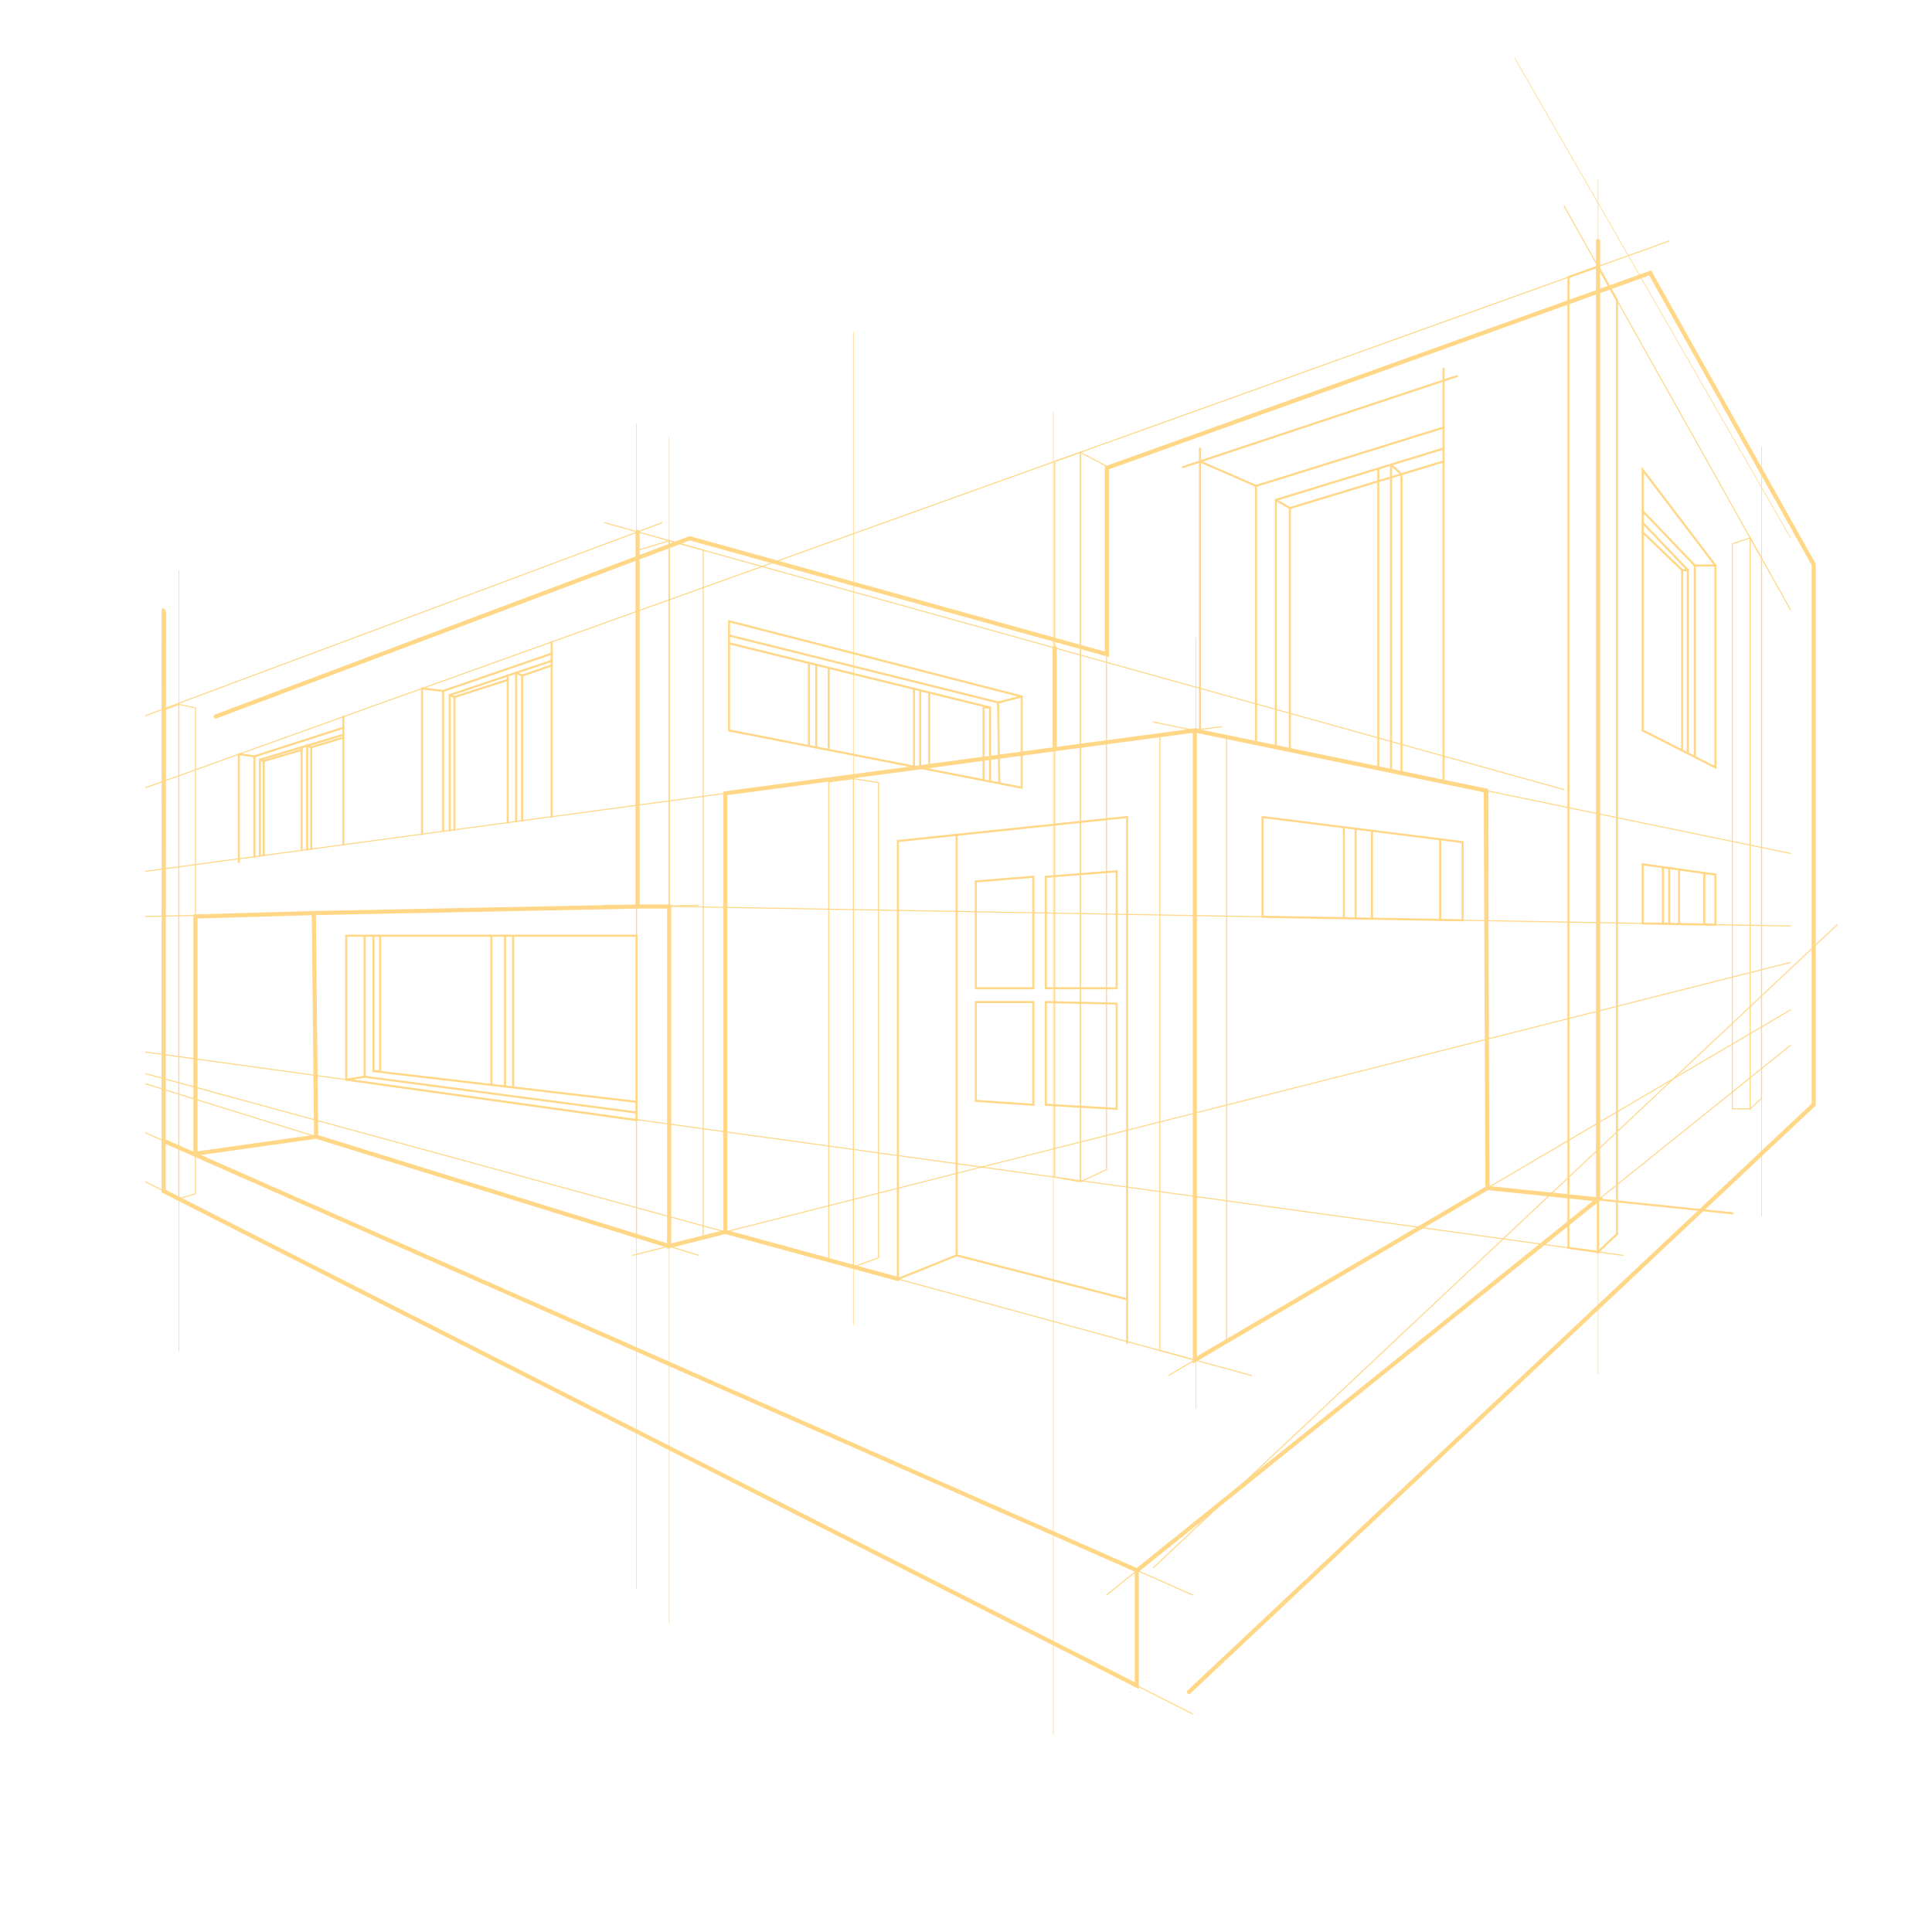 <svg width="640" height="640" viewBox="0 0 640 640" fill="none" xmlns="http://www.w3.org/2000/svg">
<path d="M517.975 68.316L592.989 202.105L593.223 202.171L593.288 201.937L518.273 68.148L518.04 68.081L517.975 68.316Z" fill="#FFD786"/>
<path d="M608.502 306.191L381.902 519.248L381.896 519.491L382.138 519.499L608.737 306.441L608.745 306.199L608.502 306.191Z" fill="#FFD786"/>
<path d="M593.031 346.116L366.432 528.24L366.405 528.481L366.647 528.508L593.245 346.384L593.272 346.143L593.031 346.116Z" fill="#FFD786"/>
<path d="M48.245 237.24L219.413 173.311L219.515 173.089L219.293 172.989L48.125 236.919L48.025 237.14L48.245 237.24Z" fill="#FFD786"/>
<path d="M518.17 261.404L200.322 172.984L200.112 173.104L200.23 173.315L518.078 261.735L518.289 261.615L518.17 261.404Z" fill="#FFD786"/>
<path d="M48.134 359.175L231.381 416.017L231.596 415.904L231.483 415.689L48.236 358.847L48.021 358.96L48.134 359.175Z" fill="#FFD786"/>
<path d="M395.217 528.217L48.255 375.095L48.028 375.181L48.116 375.408L395.078 528.531L395.304 528.444L395.217 528.217Z" fill="#FFD786"/>
<path d="M395.225 567.661L48.263 391.339L48.032 391.413L48.107 391.644L395.069 567.968L395.3 567.893L395.225 567.661Z" fill="#FFD786"/>
<path d="M381.989 239.325L593.104 282.887L593.306 282.753L593.173 282.551L382.059 238.989L381.856 239.123L381.989 239.325Z" fill="#FFD786"/>
<path d="M404.677 240.519L48.163 288.465L48.015 288.659L48.208 288.807L404.722 240.859L404.869 240.665L404.677 240.519Z" fill="#FFD786"/>
<path d="M48.14 355.825L414.632 455.845L414.843 455.725L414.723 455.513L48.23 355.495L48.02 355.615L48.14 355.825Z" fill="#FFD786"/>
<path d="M387.128 455.828L593.225 334.669L593.286 334.435L593.052 334.373L386.953 455.532L386.893 455.767L387.128 455.828Z" fill="#FFD786"/>
<path d="M552.867 79.671L48.127 260.776L48.024 260.996L48.243 261.1L552.983 79.993L553.087 79.775L552.867 79.671Z" fill="#FFD786"/>
<path d="M231.428 299.72L48.182 303.416L48.014 303.591L48.189 303.76L231.434 300.063L231.602 299.888L231.428 299.72Z" fill="#FFD786"/>
<path d="M200.275 300.063L593.136 306.929L593.311 306.761L593.141 306.587L200.28 299.72L200.105 299.888L200.275 300.063Z" fill="#FFD786"/>
<path d="M209.6 416.019L593.18 318.963L593.305 318.755L593.096 318.631L209.516 415.687L209.391 415.895L209.6 416.019Z" fill="#FFD786"/>
<path d="M531.306 87.772L531.136 87.468L531.332 87.397L531.502 87.7L531.306 87.772Z" fill="#FFD786"/>
<path d="M373.655 557.086L373.46 556.986L373.725 556.736L373.921 556.835L373.655 557.086Z" fill="#FFD786"/>
<path d="M373.277 518.909L373.065 518.816L373.367 518.575L373.579 518.668L373.277 518.909Z" fill="#FFD786"/>
<path d="M204.689 174.556L204.352 174.461L204.898 174.257L205.236 174.351L204.689 174.556Z" fill="#FFD786"/>
<path d="M259.104 185.44L258.532 185.281L258.868 185.16L259.44 185.32L259.104 185.44Z" fill="#FFD786"/>
<path d="M217.743 173.935L217.18 173.777L217.509 173.655L218.072 173.812L217.743 173.935Z" fill="#FFD786"/>
<path d="M229.15 411.072L228.522 410.877L228.905 410.78L229.534 410.976L229.15 411.072Z" fill="#FFD786"/>
<path d="M78.113 364.005L73.305 362.693L72.972 362.603L72.328 362.427L62.784 359.467L68.57 361.045L78.113 364.005Z" fill="#FFD786"/>
<path d="M380.125 517.676L379.771 517.52L379.952 517.375L380.305 517.531L380.125 517.676Z" fill="#FFD786"/>
<path d="M379.547 555.822L379.221 555.656L379.38 555.505L379.705 555.67L379.639 555.735L379.547 555.822Z" fill="#FFD786"/>
<path d="M382.991 239.532L382.38 239.405L383.408 239.267L384.019 239.393L382.991 239.532Z" fill="#FFD786"/>
<path d="M400.768 447.809L400.305 447.683L400.553 447.537L401.016 447.664L400.768 447.809Z" fill="#FFD786"/>
<path d="M248.353 406.213L247.68 406.029L248.085 405.927L248.759 406.111L248.353 406.213Z" fill="#FFD786"/>
<path d="M390.877 449.363L390.6 449.287L391.013 449.044L391.291 449.119L390.877 449.363Z" fill="#FFD786"/>
<path d="M527.303 84.953L527.201 84.772L527.528 84.653L527.631 84.836L527.303 84.953Z" fill="#FFD786"/>
<path d="M245.75 185.977L245.406 185.883L245.966 185.681L246.305 185.776L246.31 185.777L245.75 185.977Z" fill="#FFD786"/>
<path d="M214.051 410.641L213.673 410.524L214.312 410.363L214.689 410.48L214.051 410.641Z" fill="#FFD786"/>
<path d="M232.184 406.053L231.78 405.943L232.456 405.772L232.86 405.881L232.184 406.053Z" fill="#FFD786"/>
<path d="M527.858 89.008L527.689 88.704L527.885 88.633L528.056 88.937L527.858 89.008Z" fill="#FFD786"/>
<path d="M378.753 559.676L378.559 559.577L378.824 559.327L379.02 559.427L378.753 559.676Z" fill="#FFD786"/>
<path d="M379.209 521.528L378.996 521.434L379.297 521.192L379.511 521.286L379.209 521.528Z" fill="#FFD786"/>
<path d="M216.021 177.708L215.684 177.613L216.231 177.409L216.568 177.503L216.021 177.708Z" fill="#FFD786"/>
<path d="M206.412 178.167L205.849 178.009L206.177 177.888L206.74 178.044L206.638 178.081L206.412 178.167Z" fill="#FFD786"/>
<path d="M247.512 189.6L246.94 189.44L247.274 189.32L247.848 189.479L247.512 189.6Z" fill="#FFD786"/>
<path d="M216.04 414.389L215.412 414.195L215.795 414.097L216.423 414.293L216.04 414.389Z" fill="#FFD786"/>
<path d="M374.193 522.443L373.84 522.287L374.02 522.141L374.375 522.298L374.193 522.443Z" fill="#FFD786"/>
<path d="M374.448 560.615L374.123 560.449L374.283 560.3L374.608 560.465L374.448 560.615Z" fill="#FFD786"/>
<path d="M386.267 243.341L385.249 243.131L385.867 243.048L386.883 243.259L386.267 243.341Z" fill="#FFD786"/>
<path d="M404.655 244.001L404.045 243.876L404.685 243.789L404.801 243.879L404.713 243.993L404.655 244.001Z" fill="#FFD786"/>
<path d="M392.188 452.852L391.725 452.727L391.973 452.58L392.437 452.707L392.188 452.852Z" fill="#FFD786"/>
<path d="M51.904 359.985L48.158 358.963L48.126 358.905L48.236 358.847L51.904 359.985Z" fill="#FFD786"/>
<path d="M234.312 409.767L233.639 409.583L234.045 409.48L234.719 409.664L234.312 409.767Z" fill="#FFD786"/>
<path d="M399.457 451.704L399.18 451.628L399.593 451.385L399.871 451.461L399.457 451.704Z" fill="#FFD786"/>
<path d="M257.344 189.203L257 189.107L257.56 188.907L257.903 189.001L257.344 189.203Z" fill="#FFD786"/>
<path d="M530.751 91.101L530.648 90.92L530.976 90.803L531.077 90.984L530.751 91.101Z" fill="#FFD786"/>
<path d="M227.161 414.708L226.784 414.591L227.422 414.429L227.8 414.547L227.161 414.708Z" fill="#FFD786"/>
<path d="M246.224 409.885L245.82 409.775L246.496 409.603L246.638 409.643L246.9 409.713L246.224 409.885Z" fill="#FFD786"/>
<path d="M54.206 235.216H54.034V394.675L59.418 397.376V233.085L54.034 235.097V235.216H54.206L54.266 235.377L59.075 233.58V396.82L54.377 394.463V235.216H54.206Z" fill="#FFD786"/>
<path d="M59.211 233.501L64.565 234.641V395.327L59.197 396.933L59.082 397.148L59.296 397.263L64.908 395.583V234.363L59.282 233.165L59.079 233.297L59.211 233.501Z" fill="#FFD786"/>
<path d="M221.666 412.788H221.839V179.325L232.754 182.363V409.805L221.624 412.621L221.666 412.788L221.708 412.955L233.098 410.073V182.101L221.495 178.873V413.008L221.708 412.955L221.666 412.788Z" fill="#FFD786"/>
<path d="M221.667 179.1L221.616 178.936L210.675 182.303V409.577L221.839 413.021V178.867L221.616 178.936L221.667 179.1H221.495V412.556L211.017 409.324V182.556L221.717 179.264L221.667 179.1Z" fill="#FFD786"/>
<path d="M274.524 259.025H274.352V417.56L282.873 419.887V257.76L274.352 258.875V259.025H274.524L274.545 259.195L282.53 258.151V419.437L274.694 417.299V259.025H274.524Z" fill="#FFD786"/>
<path d="M282.675 258.125L290.845 259.396V416.544L282.644 419.5L282.54 419.72L282.76 419.824L291.188 416.785V259.101L282.728 257.785L282.532 257.929L282.676 258.125" fill="#FFD786"/>
<path d="M395.804 450.528H395.976V241.779L384.04 243.292V447.496L395.976 450.753V450.528H395.804L395.849 450.363L384.382 447.233V243.595L395.632 242.168V450.528H395.804Z" fill="#FFD786"/>
<path d="M395.804 241.973L395.769 242.141L406.153 244.311V444.244L395.976 450.228V241.973H395.804H395.632V450.828L406.496 444.441V244.032L395.632 241.763V241.973H395.804Z" fill="#FFD786"/>
<path d="M529.368 88.284H529.024V415.512L535.993 408.959V99.401L529.024 86.969V88.284H529.368L529.068 88.452L535.307 99.581V408.661L529.711 413.924V88.284H529.368Z" fill="#FFD786"/>
<path d="M529.368 88.284L529.252 87.961L519.204 91.567V413.665L529.711 415.112V87.796L529.252 87.961L529.368 88.284H529.024V414.324L519.891 413.067V92.049L529.484 88.608L529.368 88.284Z" fill="#FFD786"/>
<path d="M583.539 184.899H583.366V363.711L579.944 366.928V178.84L583.388 184.983L583.539 184.899L583.688 184.815L579.601 177.527V367.721L583.709 363.859V184.853L583.688 184.815L583.539 184.899Z" fill="#FFD786"/>
<path d="M579.717 178.02L573.697 180.051V367.496H579.773L579.944 367.325L579.773 367.153H574.04V180.297L579.828 178.345L579.935 178.128L579.717 178.02Z" fill="#FFD786"/>
<path d="M349.395 152.861H349.224V390.095L358.057 391.697V149.569L349.224 152.74V152.861H349.395L349.453 153.023L357.715 150.057V391.285L349.567 389.808V152.861H349.395Z" fill="#FFD786"/>
<path d="M357.885 149.813L357.805 149.965L366.368 154.563V387.323L358.057 391.221V149.813H357.885H357.715V391.761L366.711 387.54V154.357L357.715 149.527V149.813H357.885Z" fill="#FFD786"/>
<path d="M537.636 415.683L48.209 348.329L48.015 348.476L48.162 348.669L537.589 416.023L537.783 415.876L537.636 415.683Z" fill="#FFD786"/>
<path d="M573.904 401.591L493.077 393.237V261.88C493.077 261.689 492.923 261.536 492.733 261.536C492.544 261.536 492.391 261.689 492.391 261.88V393.856L573.833 402.273C574.023 402.292 574.191 402.156 574.211 401.967C574.229 401.779 574.093 401.609 573.904 401.591Z" fill="#FFD786"/>
<path d="M482.467 124.289L391.677 154.444C391.497 154.504 391.4 154.697 391.46 154.877C391.52 155.057 391.713 155.155 391.893 155.095L482.683 124.941C482.863 124.881 482.96 124.687 482.9 124.507C482.841 124.327 482.647 124.229 482.467 124.289Z" fill="#FFD786"/>
<path d="M397.163 148.589V241.973C397.163 242.163 397.316 242.316 397.505 242.316C397.696 242.316 397.849 242.163 397.849 241.973V148.589C397.849 148.4 397.696 148.245 397.505 148.245C397.316 148.245 397.163 148.4 397.163 148.589Z" fill="#FFD786"/>
<path d="M397.368 153.184L416.047 161.328L478.294 141.957C478.476 141.9 478.577 141.708 478.521 141.527C478.465 141.345 478.272 141.245 478.092 141.301L416.087 160.597L397.643 152.555C397.469 152.479 397.266 152.559 397.19 152.732C397.114 152.907 397.195 153.109 397.368 153.184Z" fill="#FFD786"/>
<path d="M415.724 160.963V245.103C415.724 245.292 415.877 245.445 416.067 245.445C416.256 245.445 416.411 245.292 416.411 245.103V160.963C416.411 160.773 416.256 160.62 416.067 160.62C415.877 160.62 415.724 160.773 415.724 160.963Z" fill="#FFD786"/>
<path d="M422.983 247.516V165.857L478.293 148.917C478.475 148.861 478.577 148.669 478.521 148.489C478.465 148.308 478.275 148.205 478.093 148.261L422.296 165.349V247.516C422.296 247.705 422.451 247.86 422.64 247.86C422.829 247.86 422.983 247.705 422.983 247.516Z" fill="#FFD786"/>
<path d="M422.467 165.9L427.237 168.681L478.293 153.171C478.475 153.116 478.577 152.924 478.521 152.743C478.467 152.561 478.275 152.459 478.093 152.513L427.324 167.937L422.813 165.307C422.649 165.211 422.439 165.267 422.343 165.431C422.248 165.593 422.303 165.804 422.467 165.9Z" fill="#FFD786"/>
<path d="M426.937 168.309V248.496C426.937 248.685 427.091 248.839 427.28 248.839C427.471 248.839 427.624 248.685 427.624 248.496V168.309C427.624 168.12 427.471 167.967 427.28 167.967C427.091 167.967 426.937 168.12 426.937 168.309Z" fill="#FFD786"/>
<path d="M456.221 155.213V254.523C456.221 254.712 456.375 254.867 456.564 254.867C456.753 254.867 456.908 254.712 456.908 254.523V155.213C456.908 155.023 456.753 154.869 456.564 154.869C456.375 154.869 456.221 155.023 456.221 155.213Z" fill="#FFD786"/>
<path d="M461.148 255.399V154.695L463.911 157.228V256.111C463.911 256.301 464.065 256.455 464.255 256.455C464.444 256.455 464.597 256.301 464.597 256.111V157.077L464.487 156.824L461.037 153.661C460.937 153.569 460.791 153.545 460.667 153.6C460.543 153.655 460.461 153.779 460.461 153.915V255.399C460.461 255.589 460.616 255.743 460.805 255.743C460.995 255.743 461.149 255.589 461.149 255.399" fill="#FFD786"/>
<path d="M544.16 155.62H543.816V242.184L568.605 254.781V187.212L543.816 154.601V155.62H544.16L543.885 155.828L567.919 187.443V253.663L544.503 241.763V155.62H544.16Z" fill="#FFD786"/>
<path d="M568.263 186.984H561.578L544.406 169.045C544.276 168.908 544.059 168.904 543.921 169.035C543.785 169.165 543.78 169.383 543.912 169.52L561.285 187.671H568.263C568.452 187.671 568.605 187.517 568.605 187.328C568.605 187.137 568.452 186.984 568.263 186.984Z" fill="#FFD786"/>
<path d="M561.088 187.328V250.537C561.088 250.728 561.241 250.881 561.432 250.881C561.621 250.881 561.774 250.728 561.774 250.537V187.328C561.774 187.137 561.621 186.984 561.432 186.984C561.241 186.984 561.088 187.137 561.088 187.328Z" fill="#FFD786"/>
<path d="M559.455 249.572V188.737L544.408 172.913C544.277 172.776 544.06 172.771 543.923 172.901C543.785 173.032 543.78 173.249 543.911 173.387L558.768 189.012V249.572C558.768 249.761 558.921 249.915 559.111 249.915C559.301 249.915 559.455 249.761 559.455 249.572Z" fill="#FFD786"/>
<path d="M559.111 188.531H557.381L544.397 176.06C544.26 175.928 544.042 175.933 543.912 176.069C543.78 176.207 543.785 176.424 543.921 176.555L557.104 189.217H559.111C559.301 189.217 559.455 189.064 559.455 188.875C559.455 188.685 559.301 188.531 559.111 188.531Z" fill="#FFD786"/>
<path d="M556.898 188.875V248.621C556.898 248.812 557.053 248.965 557.242 248.965C557.432 248.965 557.586 248.812 557.586 248.621V188.875C557.586 188.684 557.432 188.531 557.242 188.531C557.053 188.531 556.898 188.684 556.898 188.875Z" fill="#FFD786"/>
<path d="M373.721 444.853V270.272L297.1 278.273V424.193L317.257 416.085V276.549C317.257 276.36 317.104 276.207 316.913 276.207C316.724 276.207 316.571 276.36 316.571 276.549V415.62L297.787 423.176V278.892L373.035 271.035V444.853C373.035 445.043 373.188 445.196 373.379 445.196C373.568 445.196 373.721 445.043 373.721 444.853Z" fill="#FFD786"/>
<path d="M316.828 416.185L373.292 430.749C373.476 430.796 373.663 430.685 373.711 430.503C373.757 430.319 373.648 430.132 373.464 430.084L317 415.52C316.816 415.473 316.629 415.584 316.581 415.767C316.535 415.951 316.644 416.137 316.828 416.185Z" fill="#FFD786"/>
<path d="M342.316 290.441L342.288 290.099L322.897 291.671V327.711H342.659V290.068L342.288 290.099L342.316 290.441H341.972V327.024H323.584V292.304L342.344 290.783L342.316 290.441Z" fill="#FFD786"/>
<path d="M346.441 290.441H346.097V327.711H370.243V288.265L346.097 290.123V290.441H346.441L346.467 290.783L369.556 289.007V327.024H346.784V290.441H346.441Z" fill="#FFD786"/>
<path d="M323.24 331.944V332.287H341.972V365.604L323.583 364.361L323.584 331.944H323.24H322.897V365.003L342.659 366.339V331.6H322.897V331.944H323.24Z" fill="#FFD786"/>
<path d="M346.441 331.944H346.097V366.295L370.243 367.688V332.124L346.097 331.593V331.944H346.441L346.433 332.287L369.556 332.795V366.961L346.784 365.647V331.944H346.441Z" fill="#FFD786"/>
<path d="M418.232 270.653H417.889V304.037L484.845 305.208V278.667L417.889 270.264V270.653H418.232L418.189 270.993L484.159 279.272V304.509L418.576 303.363V270.653H418.232Z" fill="#FFD786"/>
<path d="M477.413 304.729V278.036C477.413 277.847 477.259 277.693 477.069 277.693C476.88 277.693 476.727 277.847 476.727 278.036V304.729C476.727 304.919 476.88 305.072 477.069 305.072C477.259 305.072 477.413 304.919 477.413 304.729Z" fill="#FFD786"/>
<path d="M448.719 274.521V304.24C448.719 304.429 448.872 304.583 449.061 304.583C449.252 304.583 449.405 304.429 449.405 304.24V274.521C449.405 274.332 449.252 274.179 449.061 274.179C448.872 274.179 448.719 274.332 448.719 274.521Z" fill="#FFD786"/>
<path d="M454.144 275.203V304.24C454.144 304.429 454.297 304.583 454.488 304.583C454.677 304.583 454.831 304.429 454.831 304.24V275.203C454.831 275.013 454.677 274.859 454.488 274.859C454.297 274.859 454.144 275.013 454.144 275.203Z" fill="#FFD786"/>
<path d="M444.828 274.521V304.189C444.828 304.379 444.981 304.533 445.171 304.533C445.361 304.533 445.515 304.379 445.515 304.189V274.521C445.515 274.332 445.361 274.179 445.171 274.179C444.981 274.179 444.828 274.332 444.828 274.521Z" fill="#FFD786"/>
<path d="M544.16 286.316H543.816V306.239L568.605 306.672V289.423L543.816 285.921V286.316H544.16L544.111 286.656L567.919 290.02V305.973L544.503 305.564V286.316H544.16Z" fill="#FFD786"/>
<path d="M564.221 289.199V306.259C564.221 306.448 564.375 306.601 564.564 306.601C564.753 306.601 564.908 306.448 564.908 306.259V289.199C564.908 289.009 564.753 288.855 564.564 288.855C564.375 288.855 564.221 289.009 564.221 289.199Z" fill="#FFD786"/>
<path d="M555.868 288.019V306.112C555.868 306.303 556.021 306.456 556.212 306.456C556.401 306.456 556.555 306.303 556.555 306.112V288.019C556.555 287.829 556.401 287.676 556.212 287.676C556.021 287.676 555.868 287.829 555.868 288.019Z" fill="#FFD786"/>
<path d="M552.581 287.756V306.055C552.581 306.244 552.734 306.397 552.925 306.397C553.114 306.397 553.268 306.244 553.268 306.055V287.756C553.268 287.567 553.114 287.412 552.925 287.412C552.734 287.412 552.581 287.567 552.581 287.756Z" fill="#FFD786"/>
<path d="M550.521 287.264V306.019C550.521 306.208 550.676 306.363 550.865 306.363C551.055 306.363 551.208 306.208 551.208 306.019V287.264C551.208 287.073 551.055 286.92 550.865 286.92C550.676 286.92 550.521 287.073 550.521 287.264Z" fill="#FFD786"/>
<path d="M53.519 203.049V378.356L376.785 521.02L531.098 396.82L492.58 392.84L396.49 449.328V241.188L239.583 262.201V408.081C239.583 408.46 239.891 408.768 240.269 408.768C240.649 408.768 240.956 408.46 240.956 408.081V263.404L395.117 242.757V451.728L492.886 394.253L527.637 397.844L376.574 519.427L54.892 377.46L55 203C55 202.621 54.5 201.5 54 201.5C53.5 201.5 53.519 202.67 53.519 203.049Z" fill="#FFD786"/>
<path d="M528.681 79.832V269.56C528.681 269.939 528.988 270.247 529.368 270.247C529.747 270.247 530.055 269.939 530.055 269.56V79.832C530.055 79.453 529.747 79.145 529.368 79.145C528.988 79.145 528.681 79.453 528.681 79.832Z" fill="#FFD786"/>
<path d="M210.524 176.191V300.993H220.98V413.669L240.263 408.791L297.263 424.347C297.628 424.447 298.005 424.232 298.105 423.865C298.205 423.5 297.989 423.123 297.624 423.023L240.276 407.371L222.353 411.907V299.62H211.896L211.897 176.191C211.897 175.812 211.589 175.504 211.211 175.504C210.831 175.504 210.524 175.812 210.524 176.191Z" fill="#FFD786"/>
<path d="M104.624 375.863L65.423 381.385V304.255L103.28 303.171L104.038 377.051L221.463 413.444C221.825 413.556 222.211 413.353 222.323 412.992C222.435 412.629 222.232 412.245 221.869 412.132L105.401 376.035L104.639 301.759L64.05 302.92V382.965L104.815 377.223C105.19 377.169 105.452 376.823 105.399 376.447C105.346 376.072 104.999 375.811 104.624 375.863Z" fill="#FFD786"/>
<path d="M53.519 377.908V394.989L377.263 559.498V520.224C377.263 519.846 376.954 519.537 376.576 519.537C376.197 519.537 375.889 519.846 375.889 520.224V557.258L54.892 394.147V377.908C54.892 377.529 54.584 377.221 54.206 377.221C53.826 377.221 53.519 377.529 53.519 377.908Z" fill="#FFD786"/>
<path d="M394.321 561L601.5 366.204V186.841L546.957 89.564L365.983 154.5V215.851L228.452 177.592L71.239 236.696C70.883 236.829 70.704 237.225 70.837 237.58C70.971 237.936 71.367 238.115 71.722 237.981L228.516 179.035L367.356 217.657V155.467L546.328 91.249L600.127 187.2V365.611L393.38 560C393.104 560.26 393.091 560.695 393.351 560.971C393.611 561.247 394.045 561.26 394.321 561Z" fill="#FFD786"/>
<path d="M348.708 214.632V248.148C348.708 248.527 349.016 248.835 349.395 248.835C349.775 248.835 350.081 248.527 350.081 248.148V214.632C350.081 214.252 349.775 213.945 349.395 213.945C349.016 213.945 348.708 214.252 348.708 214.632Z" fill="#FFD786"/>
<path d="M530.055 397.333V269.56C530.055 269.18 529.747 268.873 529.368 268.873C528.988 268.873 528.681 269.18 528.681 269.56V397.333C528.681 397.712 528.988 398.019 529.368 398.019C529.747 398.019 530.055 397.712 530.055 397.333Z" fill="#FFD786"/>
<path d="M395.665 242.645L491.499 262.439L492.047 393.549C492.048 393.929 492.357 394.235 492.736 394.233C493.116 394.232 493.421 393.924 493.42 393.544L492.867 261.32L395.943 241.301C395.571 241.224 395.208 241.463 395.132 241.835C395.055 242.205 395.293 242.569 395.665 242.645Z" fill="#FFD786"/>
<path d="M241.522 205.797H241.178V242.256L338.792 261.355V230.452L241.178 205.355V205.797H241.522L241.437 206.129L338.105 230.985V260.521L241.865 241.691V205.797H241.522Z" fill="#FFD786"/>
<path d="M338.364 230.385L330.287 232.425L330.685 259.492C330.688 259.681 330.844 259.832 331.035 259.829C331.224 259.827 331.376 259.671 331.372 259.481L330.98 232.957L338.532 231.052C338.716 231.005 338.828 230.819 338.781 230.635C338.735 230.451 338.548 230.34 338.364 230.385Z" fill="#FFD786"/>
<path d="M330.716 232.359L241.605 210.195C241.421 210.149 241.234 210.261 241.189 210.445C241.144 210.629 241.256 210.816 241.44 210.861L330.55 233.024C330.734 233.071 330.92 232.959 330.966 232.775C331.012 232.591 330.9 232.404 330.716 232.359Z" fill="#FFD786"/>
<path d="M328.297 258.884V234.104L241.605 212.773C241.42 212.728 241.235 212.84 241.189 213.024C241.144 213.208 241.256 213.395 241.441 213.44L327.611 234.643V258.884C327.611 259.073 327.764 259.228 327.953 259.228C328.143 259.228 328.297 259.073 328.297 258.884Z" fill="#FFD786"/>
<path d="M327.953 234.029H325.474V258.467C325.474 258.656 325.628 258.809 325.818 258.809C326.008 258.809 326.161 258.656 326.161 258.467V234.716H327.953C328.142 234.716 328.297 234.563 328.297 234.373C328.297 234.184 328.142 234.029 327.953 234.029Z" fill="#FFD786"/>
<path d="M307.474 229.419V254.944C307.474 255.135 307.628 255.288 307.818 255.288C308.008 255.288 308.161 255.135 308.161 254.944V229.419C308.161 229.229 308.008 229.075 307.818 229.075C307.628 229.075 307.474 229.229 307.474 229.419Z" fill="#FFD786"/>
<path d="M304.47 228.679V254.123C304.47 254.312 304.624 254.465 304.813 254.465C305.002 254.465 305.157 254.312 305.157 254.123V228.679C305.157 228.489 305.002 228.336 304.813 228.336C304.624 228.336 304.47 228.489 304.47 228.679Z" fill="#FFD786"/>
<path d="M302.403 228.679V254.04C302.403 254.229 302.556 254.384 302.747 254.384C302.936 254.384 303.089 254.229 303.089 254.04V228.679C303.089 228.489 302.936 228.336 302.747 228.336C302.556 228.336 302.403 228.489 302.403 228.679Z" fill="#FFD786"/>
<path d="M274.18 221.609V248.431C274.18 248.62 274.333 248.773 274.524 248.773C274.713 248.773 274.867 248.62 274.867 248.431V221.609C274.867 221.42 274.713 221.267 274.524 221.267C274.333 221.267 274.18 221.42 274.18 221.609Z" fill="#FFD786"/>
<path d="M270.733 247.621V220.209C270.733 220.019 270.58 219.865 270.39 219.865C270.201 219.865 270.047 220.019 270.047 220.209V247.621C270.047 247.812 270.201 247.965 270.39 247.965C270.58 247.965 270.733 247.812 270.733 247.621Z" fill="#FFD786"/>
<path d="M267.619 219.611V247.045C267.619 247.235 267.772 247.389 267.963 247.389C268.152 247.389 268.305 247.235 268.305 247.045V219.611C268.305 219.421 268.152 219.268 267.963 219.268C267.772 219.268 267.619 219.421 267.619 219.611Z" fill="#FFD786"/>
<path d="M211.196 299.62L103.946 301.779C103.567 301.785 103.265 302.1 103.273 302.479C103.28 302.857 103.594 303.159 103.973 303.152L211.224 300.993C211.603 300.985 211.904 300.672 211.897 300.293C211.889 299.913 211.576 299.612 211.196 299.62Z" fill="#FFD786"/>
<path d="M182.404 212.656V270.539C182.404 270.729 182.558 270.883 182.748 270.883C182.937 270.883 183.09 270.729 183.09 270.539V212.656C183.09 212.465 182.937 212.312 182.748 212.312C182.558 212.312 182.404 212.465 182.404 212.656Z" fill="#FFD786"/>
<path d="M139.465 228.063V276.313C139.465 276.504 139.619 276.657 139.808 276.657C139.999 276.657 140.152 276.504 140.152 276.313V228.063C140.152 227.873 139.999 227.719 139.808 227.719C139.619 227.719 139.465 227.873 139.465 228.063Z" fill="#FFD786"/>
<path d="M113.398 237.416V279.82C113.398 280.009 113.552 280.163 113.741 280.163C113.931 280.163 114.084 280.009 114.084 279.82V237.416C114.084 237.227 113.931 237.073 113.741 237.073C113.552 237.073 113.398 237.227 113.398 237.416Z" fill="#FFD786"/>
<path d="M78.775 249.839V285.543C78.775 285.732 78.929 285.887 79.119 285.887C79.308 285.887 79.462 285.732 79.462 285.543V249.839C79.462 249.649 79.308 249.495 79.119 249.495C78.929 249.495 78.775 249.649 78.775 249.839Z" fill="#FFD786"/>
<path d="M79.072 250.179L83.932 250.848V283.783C83.932 283.972 84.085 284.125 84.275 284.125C84.465 284.125 84.619 283.972 84.619 283.783L84.618 250.249L79.166 249.499C78.978 249.472 78.805 249.604 78.779 249.792C78.753 249.98 78.884 250.153 79.072 250.179" fill="#FFD786"/>
<path d="M84.38 250.876L113.847 241.403C114.028 241.344 114.128 241.151 114.069 240.971C114.011 240.789 113.818 240.691 113.637 240.748L84.17 250.221C83.99 250.28 83.89 250.473 83.948 250.653C84.006 250.835 84.199 250.933 84.38 250.876Z" fill="#FFD786"/>
<path d="M139.768 228.404L146.444 229.2V275.232C146.444 275.421 146.597 275.575 146.788 275.575C146.977 275.575 147.13 275.421 147.13 275.232V228.591L139.849 227.721C139.66 227.699 139.489 227.833 139.468 228.021C139.445 228.211 139.58 228.381 139.768 228.404Z" fill="#FFD786"/>
<path d="M146.898 229.22L182.86 216.847C183.039 216.784 183.134 216.589 183.072 216.409C183.01 216.231 182.816 216.135 182.636 216.197L146.676 228.571C146.496 228.632 146.401 228.828 146.463 229.007C146.524 229.187 146.72 229.281 146.898 229.22Z" fill="#FFD786"/>
<path d="M149.319 275.081V230.496L182.857 219.232C183.037 219.171 183.133 218.977 183.073 218.797C183.013 218.617 182.819 218.52 182.639 218.581L148.632 230.001V275.081C148.632 275.271 148.787 275.424 148.976 275.424C149.165 275.424 149.319 275.271 149.319 275.081Z" fill="#FFD786"/>
<path d="M167.839 223.799V272.499C167.839 272.688 167.992 272.841 168.181 272.841C168.37 272.841 168.525 272.688 168.525 272.499V223.799C168.525 223.608 168.37 223.455 168.181 223.455C167.992 223.455 167.839 223.608 167.839 223.799Z" fill="#FFD786"/>
<path d="M171.307 272.124V223.404L172.609 224.016V271.856C172.609 272.045 172.763 272.2 172.952 272.2C173.143 272.2 173.296 272.045 173.296 271.856V223.58L170.62 222.324V272.124C170.62 272.313 170.773 272.467 170.963 272.467C171.152 272.467 171.307 272.313 171.307 272.124Z" fill="#FFD786"/>
<path d="M148.844 230.565L150.181 231.121V274.872C150.181 275.063 150.336 275.216 150.525 275.216C150.715 275.216 150.869 275.063 150.869 274.872L150.868 230.663L149.108 229.932C148.932 229.859 148.732 229.941 148.659 230.117C148.587 230.292 148.669 230.493 148.844 230.565Z" fill="#FFD786"/>
<path d="M150.631 231.22L168.287 225.548C168.467 225.491 168.567 225.297 168.508 225.116C168.451 224.936 168.257 224.836 168.076 224.895L150.42 230.565C150.24 230.624 150.14 230.817 150.199 230.997C150.256 231.179 150.449 231.277 150.631 231.22Z" fill="#FFD786"/>
<path d="M173.062 224.123L182.858 220.777C183.038 220.716 183.134 220.521 183.073 220.341C183.012 220.163 182.816 220.067 182.637 220.128L172.841 223.473C172.661 223.535 172.566 223.729 172.628 223.909C172.689 224.088 172.884 224.184 173.062 224.123Z" fill="#FFD786"/>
<path d="M86.439 283.537V251.9L113.84 243.724C114.021 243.669 114.124 243.479 114.07 243.297C114.016 243.115 113.825 243.012 113.643 243.067L85.752 251.388V283.537C85.752 283.728 85.906 283.881 86.095 283.881C86.285 283.881 86.439 283.728 86.439 283.537Z" fill="#FFD786"/>
<path d="M99.575 247.52V281.679C99.575 281.868 99.729 282.021 99.918 282.021C100.108 282.021 100.261 281.868 100.261 281.679V247.52C100.261 247.331 100.108 247.177 99.918 247.177C99.729 247.177 99.575 247.331 99.575 247.52Z" fill="#FFD786"/>
<path d="M102.099 281.432V247.483L102.749 247.751V281.252C102.749 281.441 102.903 281.596 103.093 281.596C103.282 281.596 103.436 281.441 103.436 281.252L103.436 247.289L101.412 246.46V281.432C101.412 281.621 101.566 281.775 101.756 281.775C101.945 281.775 102.099 281.621 102.099 281.432Z" fill="#FFD786"/>
<path d="M85.978 251.967L86.993 252.336V283.371C86.993 283.561 87.146 283.715 87.336 283.715C87.526 283.715 87.68 283.561 87.68 283.371V251.855L86.213 251.321C86.034 251.257 85.838 251.349 85.773 251.528C85.708 251.705 85.8 251.903 85.978 251.967Z" fill="#FFD786"/>
<path d="M87.432 252.425L100.015 248.751C100.196 248.699 100.301 248.508 100.248 248.325C100.195 248.144 100.004 248.039 99.822 248.092L87.24 251.767C87.058 251.819 86.954 252.009 87.007 252.192C87.06 252.373 87.251 252.479 87.432 252.425Z" fill="#FFD786"/>
<path d="M103.191 247.849L113.839 244.691C114.021 244.637 114.124 244.447 114.07 244.264C114.017 244.083 113.825 243.979 113.644 244.033L102.995 247.191C102.814 247.245 102.71 247.436 102.764 247.617C102.818 247.8 103.008 247.903 103.191 247.849Z" fill="#FFD786"/>
<path d="M59.143 188.875V447.632L59.246 447.735L59.349 447.632V188.875L59.246 188.771L59.143 188.875Z" fill="#FFD786"/>
<path d="M210.743 140.48V526.441L210.847 526.544L210.949 526.441V140.48L210.847 140.377L210.743 140.48Z" fill="#FFD786"/>
<path d="M221.564 144.745V537.655L221.667 537.758L221.769 537.655V144.745L221.667 144.641L221.564 144.745Z" fill="#FFD786"/>
<path d="M348.837 136.615V574.704L348.941 574.807L349.044 574.704V136.615L348.941 136.512L348.837 136.615Z" fill="#FFD786"/>
<path d="M529.265 59.493V455.016L529.368 455.119L529.471 455.016V59.493L529.368 59.391L529.265 59.493Z" fill="#FFD786"/>
<path d="M282.599 109.881V438.836L282.701 438.94L282.804 438.836V109.881L282.701 109.777L282.599 109.881Z" fill="#FFD786"/>
<path d="M583.435 147.887V402.981L583.538 403.084L583.641 402.981V147.887L583.538 147.784L583.435 147.887Z" fill="#FFD786"/>
<path d="M396.076 211.263V466.357L396.179 466.46L396.281 466.357V211.263L396.179 211.16L396.076 211.263Z" fill="#FFD786"/>
<path d="M593.228 178.132L501.844 19.136L501.702 19.099L501.665 19.239L593.049 178.235L593.189 178.272L593.228 178.132Z" fill="#FFD786"/>
<path d="M477.849 122.109V258.669C477.849 258.859 478.004 259.012 478.193 259.012C478.383 259.012 478.536 258.859 478.536 258.669V122.109C478.536 121.919 478.383 121.765 478.193 121.765C478.004 121.765 477.849 121.919 477.849 122.109Z" fill="#FFD786"/>
<path d="M114.692 309.961V310.305H210.503V370.676L115.035 357.353V309.961H114.692H114.348V357.951L211.189 371.465V309.619H114.348V309.961H114.692Z" fill="#FFD786"/>
<path d="M120.441 309.961V356.397L114.639 357.312C114.451 357.341 114.323 357.517 114.353 357.705C114.382 357.892 114.558 358.02 114.745 357.991L121.128 356.984V309.961C121.128 309.772 120.975 309.619 120.785 309.619C120.596 309.619 120.441 309.772 120.441 309.961Z" fill="#FFD786"/>
<path d="M120.74 357.031L210.801 368.889C210.989 368.913 211.161 368.781 211.187 368.593C211.212 368.405 211.079 368.233 210.891 368.208L120.829 356.351C120.641 356.325 120.469 356.457 120.444 356.645C120.42 356.833 120.552 357.007 120.74 357.031Z" fill="#FFD786"/>
<path d="M123.369 309.961V355.136L210.806 365.345C210.994 365.368 211.165 365.233 211.186 365.044C211.209 364.856 211.074 364.685 210.886 364.664L124.054 354.524L124.056 309.961C124.056 309.772 123.901 309.619 123.712 309.619C123.522 309.619 123.369 309.772 123.369 309.961Z" fill="#FFD786"/>
<path d="M162.427 309.961V359.391C162.427 359.58 162.58 359.733 162.769 359.733C162.959 359.733 163.113 359.58 163.113 359.391V309.961C163.113 309.772 162.959 309.619 162.769 309.619C162.58 309.619 162.427 309.772 162.427 309.961Z" fill="#FFD786"/>
<path d="M170.33 359.917V309.961C170.33 309.772 170.177 309.619 169.988 309.619C169.797 309.619 169.644 309.772 169.644 309.961V359.917C169.644 360.107 169.797 360.26 169.988 360.26C170.177 360.26 170.33 360.107 170.33 359.917Z" fill="#FFD786"/>
<path d="M166.936 309.961V359.917C166.936 360.107 167.089 360.26 167.278 360.26C167.469 360.26 167.622 360.107 167.622 359.917V309.961C167.622 309.772 167.469 309.619 167.278 309.619C167.089 309.619 166.936 309.772 166.936 309.961Z" fill="#FFD786"/>
<path d="M123.712 355.173H126.25V309.961C126.25 309.772 126.096 309.619 125.906 309.619C125.717 309.619 125.564 309.772 125.564 309.961V354.487H123.712C123.522 354.487 123.369 354.64 123.369 354.831C123.369 355.02 123.522 355.173 123.712 355.173Z" fill="#FFD786"/>
</svg>
